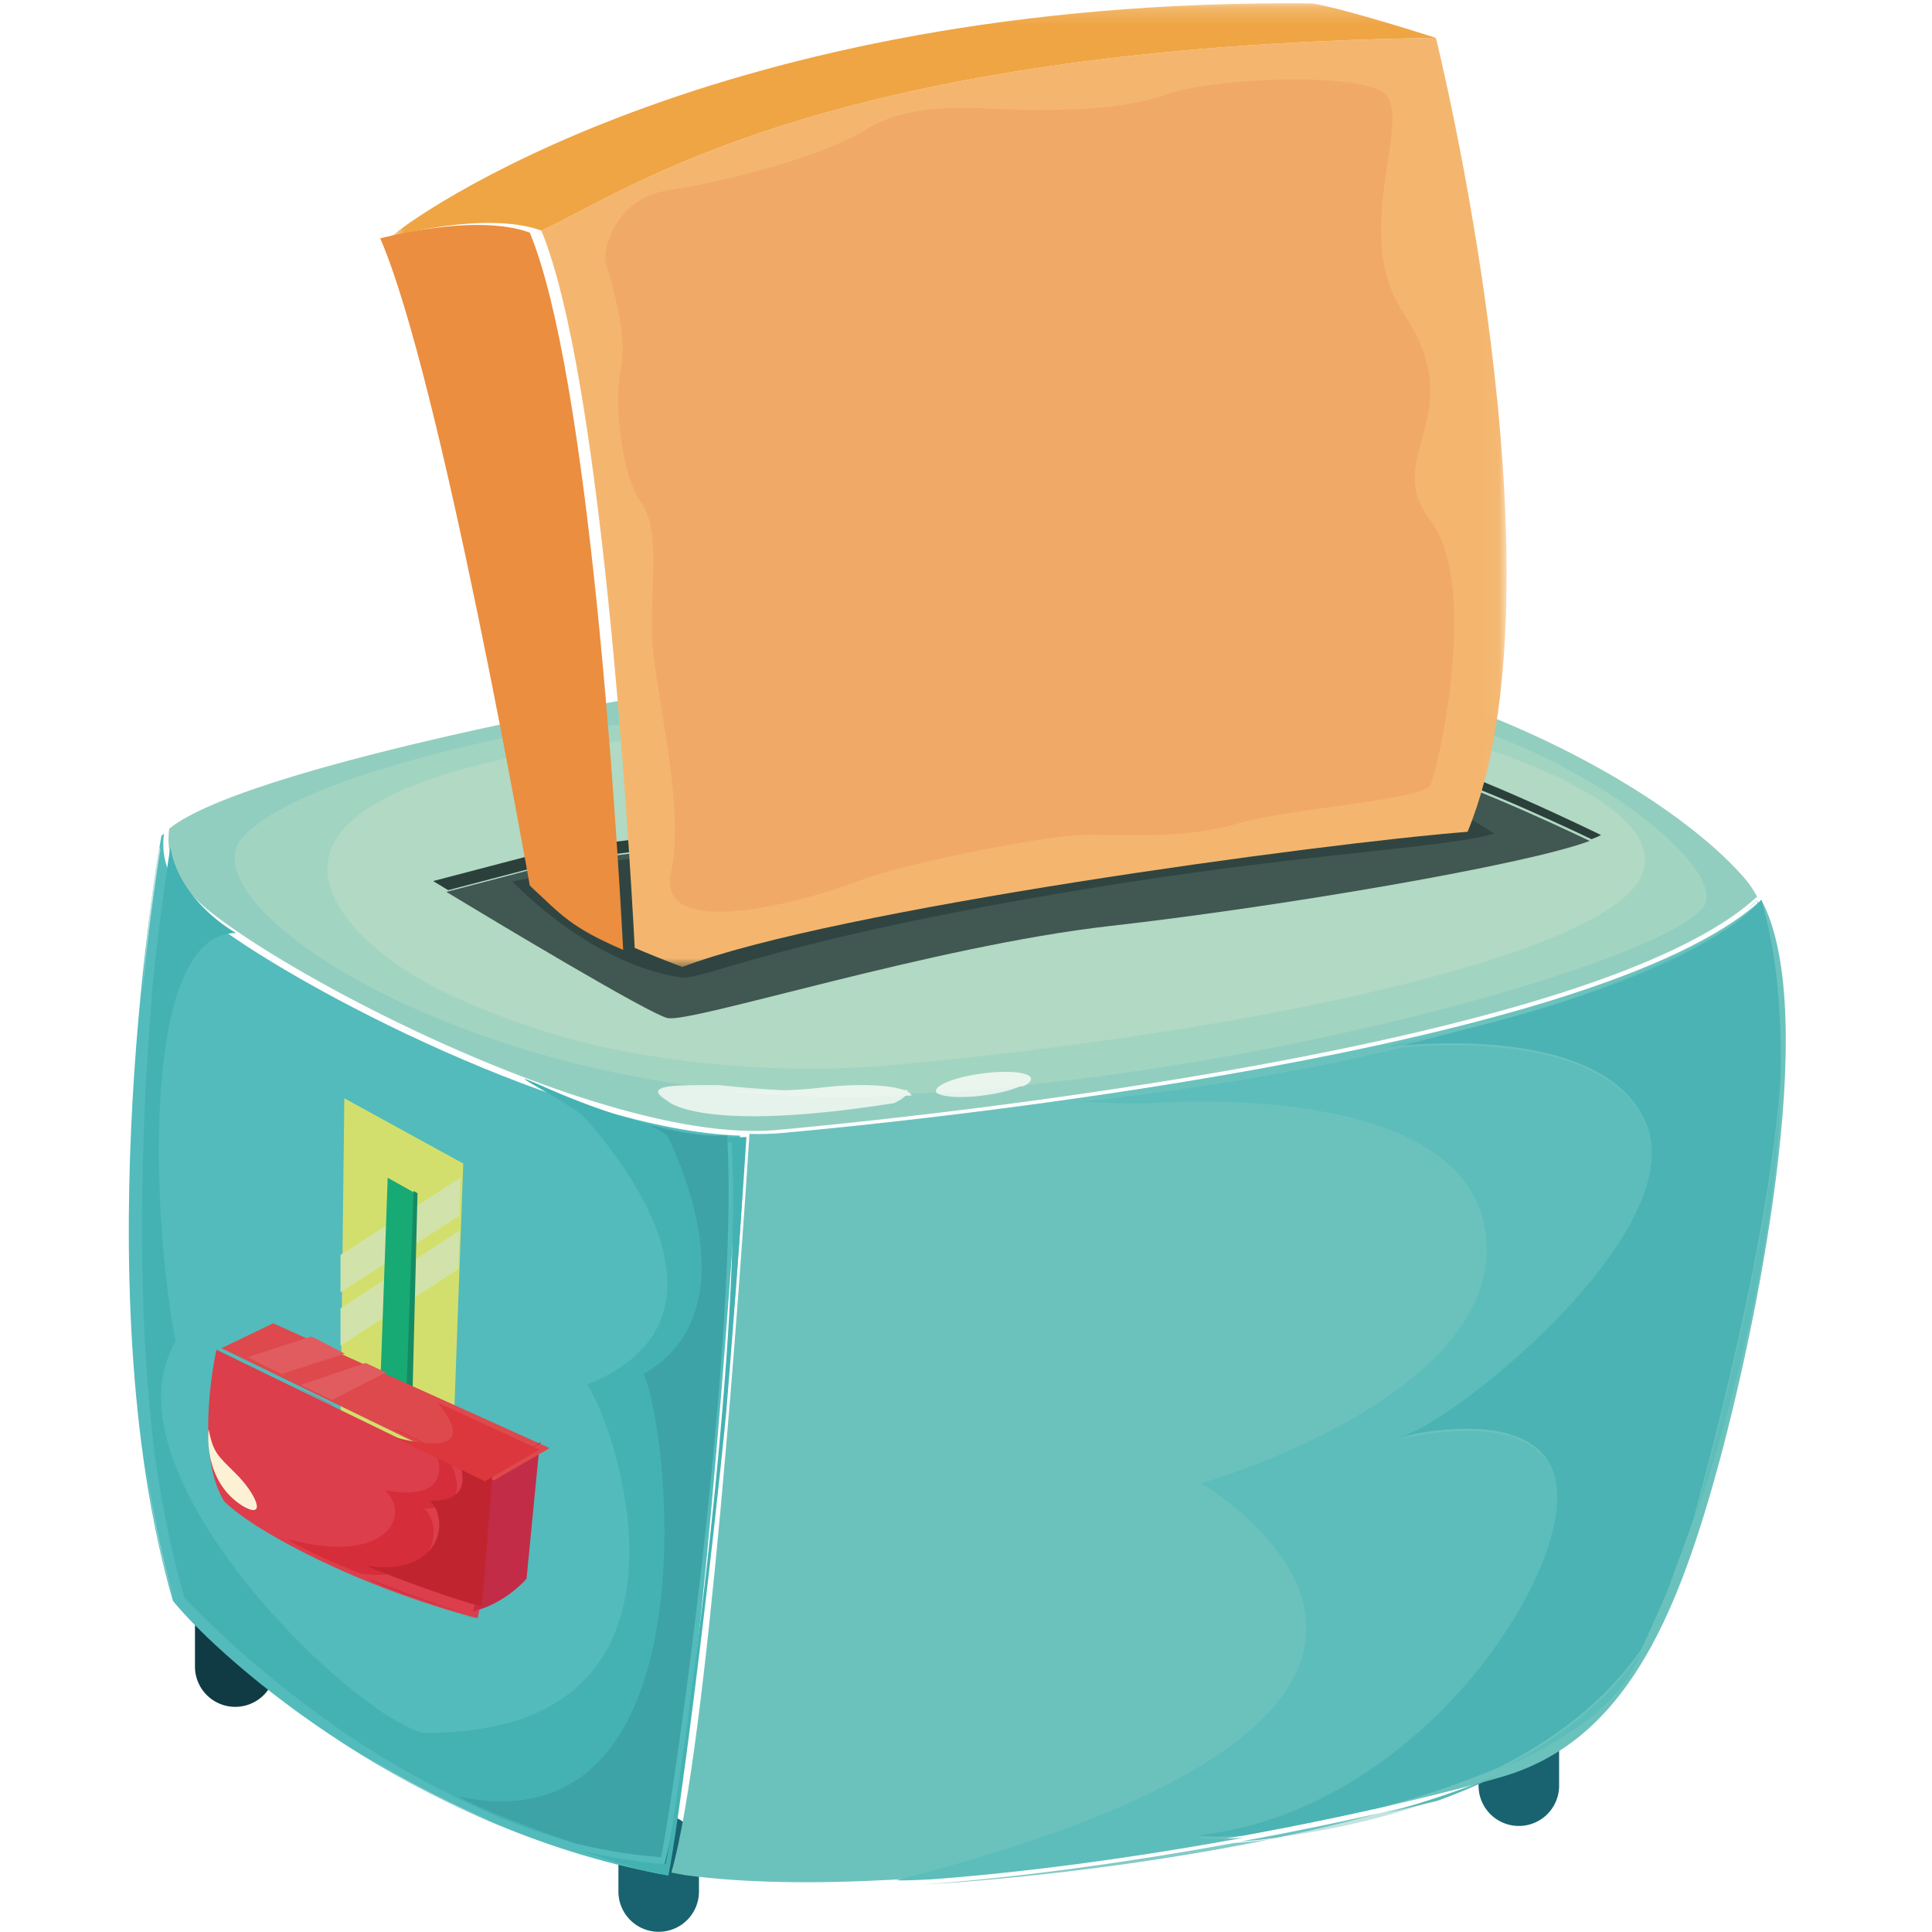 <svg width="120" height="120" viewBox="0 0 120 120" xmlns="http://www.w3.org/2000/svg" xmlns:xlink="http://www.w3.org/1999/xlink"><defs><path id="a" d="M.718.202h69.244v59.86H.718z"/></defs><g fill="none" fill-rule="evenodd"><path d="M96.84 110.911a2.501 2.501 0 0 1-5.004 0v-2.383a2.502 2.502 0 0 1 5.003 0v2.383m-53.425 6.575a2.5 2.5 0 1 1-5.003 0v-2.382a2.502 2.502 0 0 1 5.003 0v2.382" fill="#18636F"/><path d="M17.113 103.514a2.501 2.501 0 1 1-5.003 0v-2.383a2.502 2.502 0 0 1 5.003 0v2.383" fill="#103B44"/><path d="M13.03 56.606c6.074 4.824 25.191 14.472 35.197 13.58 8.486-.759 50.77-5.117 60.907-14.49a6.025 6.025 0 0 0-.698-1.055c-5.002-5.896-21.261-15.365-42.879-15.186-22.273 2.474-50.3 8.096-55.047 12.022-.216 1.58.313 3.378 2.52 5.13" fill="#92CEBF"/><path d="M109.397 55.89C99.259 65.263 56.976 69.621 48.49 70.38c-.614.053-1.26.067-1.938.047-.557 8.6-2.599 38.08-4.853 45.88.297.058.594.117.895.167 14.828 1.966 40.735-3.216 50.562-6.075 7.682-2.143 10.898-9.826 13.4-18.76 2.37-8.467 6.663-28.648 2.84-35.749" fill="#6BC2BD"/><path d="M12.705 56.91c-2.206-1.751-2.735-3.549-2.519-5.13-.052.043-.115.086-.16.128 0 0-5.003 27.692.715 47.525 3.155 3.857 14.91 14.07 30.37 16.985 2.255-7.8 4.297-37.28 4.854-45.881-10.36-.32-27.556-9.098-33.26-13.627" fill="#53BBBB"/><path d="M34.648 45.176s-15.603 2.62-19.534 6.789c-3.93 4.168 14.175 16.199 37.163 16.08 22.987-.12 53.36-8.815 53.718-12.15.356-3.334-11.196-11.314-21.201-12.149-10.006-.834-47.406 1.43-50.146 1.43" fill="#A2D4C2"/><path d="M32.02 46.992c-6.457 1.3-15.308 4.262-10.136 10.46 1.509 1.81 3.914 3.334 6.034 4.323 3.433 1.6 7.088 2.807 10.808 3.518 5.302 1.014 11.235 1.356 16.614.87 22.393-2.026 44.19-6.79 46.572-11.673 2.382-4.883-11.912-9.172-18.7-10.363-6.703-1.176-14.237-.212-20.97.163-8.49.473-17.027.884-25.468 1.934-1.06.133-2.797.373-4.754.768" fill="#B1D9C3"/><path d="M87.294 47.578c2.45.289 9.082 3.365 11.557 4.546.238-.09.44-.176.592-.257 0 0-9.469-4.646-12.506-5.003-3.038-.357-52.529 5.896-52.529 5.896l-7.504 1.965.933.565 6.93-1.815s49.49-6.254 52.527-5.897" fill="#2B3F3B"/><path d="M68.958 57.513c10.45-1.18 25.82-3.79 29.782-5.282-2.475-1.18-9.107-4.257-11.557-4.545-3.037-.358-52.527 5.896-52.527 5.896l-6.93 1.816c3.033 1.833 12.52 7.533 13.72 7.832 1.428.358 16.436-4.466 27.512-5.717" fill="#415751"/><path d="M38.386 53.446l-6.55 1.31s4.764 5.122 10.48 5.956c1.294.189 5.845-2.313 25.013-5.48 13.698-2.262 22.036-2.5 25.49-3.453 0 0-5.85-3.778-8.55-4.096-2.697-.318-45.883 5.763-45.883 5.763" fill="#304541"/><path fill="#D3DF6D" d="M21.15 88.229l.238-20.01 7.385 4.05-.715 19.771-6.907-3.811"/><g transform="translate(23.616)"><mask id="b" fill="#fff"><use xlink:href="#a"/></mask><path d="M65.572 2.353c-38.235.536-50.384 9.648-55.564 11.97 3.695 8.933 5.4 36.98 5.8 44.551.8.345 1.76.731 2.954 1.188 9.29-3.573 39.664-7.683 48.775-8.398 6.432-15.543-1.965-49.31-1.965-49.31" fill="#F4B66E" mask="url(#b)"/><path d="M10.008 14.324C15.188 12 27.337 2.889 65.572 2.354c0 0-5.54-1.788-7.683-2.145C20.548-.148 1.61 13.788.718 14.68c0 0 5.895-1.608 9.29-.357" fill="#EFA544" mask="url(#b)"/></g><path d="M23.616 14.806c3.75 8.576 9.29 40.2 9.29 40.2 2.01 1.865 2.526 2.58 5.8 3.993-.4-7.571-2.104-35.617-5.8-44.55-3.394-1.251-9.29.357-9.29.357" fill="#EB8E3F"/><path d="M80.447 4.932c-3.086 0-6.524.392-8.043.944-2.621.953-6.193.953-8.575.953-1.023 0-2.437-.131-3.967-.131-2.035 0-4.27.233-6.038 1.322-3.097 1.905-9.29 3.336-12.387 3.812-3.097.475-4.05 3.572-3.813 4.525 0 0 1.43 4.288.954 6.433-.477 2.144 0 6.67 1.19 8.338 1.191 1.667.714 4.288.714 7.861 0 3.573 2.145 10.72 1.192 15.245-.379 1.805 1.02 2.398 2.994 2.398 2.972 0 7.246-1.347 8.679-1.921 2.383-.953 11.435-2.859 14.293-2.859.954 0 1.934.027 2.94.027 2.013 0 4.129-.106 6.351-.74 3.335-.954 11.435-1.431 11.91-2.384.477-.952 3.097-12.387 0-16.436-3.096-4.05 2.62-6.432-1.667-12.864-3.478-5.214.952-12.626-1.43-13.817-1.001-.5-3.055-.706-5.297-.706" fill="#F1A967"/><path d="M43.676 67.397c-2.31 0-3.65.112-2.193 1 0 0 .937.936 5.319.936 2.062 0 4.888-.208 8.737-.817.671-.32.902-.595.812-.817-1.363.06-2.709.095-4.029.103h-.34c-2.489 0-4.92-.142-7.269-.4-.362-.002-.71-.005-1.037-.005" fill="#E5F3EC"/><path d="M53.5 67.397c-.765 0-1.606.05-2.454.153-1.41.172-3.011.205-4.508.205a178.358 178.358 0 0 1-1.552-.008c2.35.258 4.78.4 7.27.4h.34a104.31 104.31 0 0 0 4.028-.103c-.17-.415-1.464-.647-3.123-.647" fill="#EAF5EE"/><path d="M63.523 67.397a133.13 133.13 0 0 1-5.386.442c.186.192.764.299 1.538.299.432 0 .925-.034 1.446-.103 1.017-.136 1.897-.378 2.402-.638" fill="#E5F3EC"/><path d="M62.441 66.575c-.431 0-.924.033-1.445.103-1.631.218-2.908.711-2.858 1.103a.21.21 0 0 0 .063.118 133.13 133.13 0 0 0 5.386-.442c.306-.156.475-.317.454-.465-.035-.266-.677-.417-1.6-.417" fill="#EAF5EE"/><path d="M9.927 52.603c-.177.53-.684 4.058-1.105 9.125a146.94 146.94 0 0 1 1.132-8.936 6.547 6.547 0 0 1-.027-.19zm-.845 38.64c.406 2.932.972 5.703 1.74 8.17-.755-2.614-1.321-5.365-1.74-8.17zm13.684 17.877c2.378 1.49 5.017 2.902 7.838 4.038a60.341 60.341 0 0 1-7.838-4.038z" fill="#C3E4E1"/><path d="M10.585 52.603a146.94 146.94 0 0 0-1.132 8.936c-.66 7.93-1.106 19.634.26 29.516.419 2.804.985 5.555 1.74 8.169 1.273 1.371 5.714 5.806 11.944 9.707a60.341 60.341 0 0 0 7.838 4.037c1.62.651 3.3 1.211 5.024 1.642-3.108-1.074-6.415-2.378-7.12-2.88.928.192 1.792.283 2.596.283 12.67 0 10.52-22.514 8.838-26.546 7.148-4.11 1.431-14.83 1.431-14.83-.276-.207-.681-.428-1.13-.642a46.894 46.894 0 0 1-7.269-2.574c-.65-.283-.948-.403-1.005-.403-.194 0 2.403 1.361 3.508 2.19 0 0 11.791 12.15.357 16.795 1.956 2.845 8.159 21.62-9.927 21.62l-.257-.002c-4.467-1.073-20.19-16.26-15.366-24.298-1.43-7.147-2.322-25.371 3.752-25.371-1.222-.699-3.64-2.593-4.082-5.35" fill="#44B2B3"/><path d="M40.055 115.89c.55.143.992.235 1.277.258a45.58 45.58 0 0 1-1.277-.258" fill="#175B68"/><path d="M46.25 70.685a983.967 983.967 0 0 1-1.264 17.184c.649-6.506 1.153-12.779 1.264-17.184" fill="#5AB8B5"/><path d="M37.49 69.041c-.07 0 1.71.596 3.071 1.246 1.623.418 3.115.678 4.226.678.236 0 .455-.011.655-.035.743 12.911-3.395 41.63-4.11 44.845a31.546 31.546 0 0 1-5.387-.873c1.614.557 3.174 1.053 4.287 1.341.424.091.849.178 1.278.258.474-2.14 2.31-15.873 3.59-28.697a986.454 986.454 0 0 0 1.263-17.184c-.236.013-.473.02-.713.02-2.146 0-4.445-.514-7.177-1.318-.668-.196-.957-.28-.983-.28" fill="#44B2B3"/><path d="M40.283 69.863c.448.215.853.436 1.13.643 0 0 5.716 10.72-1.431 14.83 1.68 4.031 3.83 26.545-8.838 26.545-.805 0-1.668-.09-2.596-.283.704.503 4.01 1.807 7.12 2.88 1.753.438 3.554.742 5.386.872.715-3.215 4.853-31.933 4.11-44.844a5.53 5.53 0 0 1-.654.035c-1.112 0-2.603-.26-4.227-.678" fill="#3EA3A7"/><path d="M108.671 56.712c-2.015 1.645-8.048 4.8-18.48 7.596 10.908-2.675 16.064-5.404 18.48-7.596" fill="#5CBDBB"/><path d="M78.86 114.247c-.82.106-1.562.178-2.206.224-6.095 1.116-12.894 2.1-19.339 2.582 4.076-.223 12.863-1.021 21.546-2.806" fill="#83CAC8"/><path d="M90.258 64.932a34.8 34.8 0 0 0-3.236.15c-5.385 1.287-11.772 2.448-19.203 3.285-1.785 0 1.074.178 3.396.178 0 0 1.387-.123 3.447-.123 5.773 0 16.845.97 17.635 8.342C93.369 86.769 74.609 92.13 74.609 92.13s23.584 13.757-18.938 24.655c.075.005.186.01.334.01.394 0 1.044-.023 1.902-.07 6.445-.481 13.243-1.466 19.339-2.582a22.37 22.37 0 0 1-1.654.068c-.63 0-.983-.043-.983-.106 13.936-1.607 23.584-16.972 21.976-22.333-.695-2.316-3.157-2.897-5.456-2.897-1.16 0-2.278.148-3.107.296-.83.147-1.369.296-1.371.296 0 0 .196-.055.644-.196 3.393-1.072 17.687-12.686 15.007-19.296-1.74-4.29-7.92-5.043-12.044-5.043zm20.36 2.393c-.57 7.496-2.71 17.19-5.374 27.073 2.774-8.077 5.126-18.178 5.374-27.073zm-8.623 35.213c-2.234 3.254-5.423 5.63-8.84 7.355 4.046-1.74 7.163-3.883 8.432-6.507a48.9 48.9 0 0 0 .408-.848z" fill="#5CBDBB"/><path d="M109.113 55.89a8.903 8.903 0 0 1-.636.632c.302-.247.515-.459.636-.632zm0 0c.963 3.291 1.302 7.166 1.186 11.303.372-4.89.074-8.844-1.186-11.303zm-19.115 8.227c-1.23.302-2.536.603-3.916.902 0 0 .225-.03.62-.068 1.144-.273 2.242-.551 3.296-.834zm14.927 30.15c-1.052 3.064-2.165 5.835-3.25 8.14a17.698 17.698 0 0 0 2.452-5.228c.27-.97.537-1.944.798-2.912z" fill="#5AB8B5"/><path d="M89.2 111.78c-.994.247-2.06.5-3.188.755a98.452 98.452 0 0 1-6.505 1.555c2.67-.343 6.154-1.035 9.693-2.31" fill="#C3E4E1"/><path d="M93.28 110.137c-2.178.937-4.624 1.756-7.198 2.471 1.128-.255 2.194-.508 3.188-.754a35.865 35.865 0 0 0 4.01-1.717" fill="#5AB8B5"/><path d="M85.753 112.603a212.89 212.89 0 0 1-8.712 1.778 39.006 39.006 0 0 0 2.207-.224 98.452 98.452 0 0 0 6.505-1.554" fill="#6BC2C0"/><path d="M109.398 55.89c-.121.173-.333.385-.636.632-2.415 2.19-7.571 4.92-18.479 7.595-1.054.283-2.152.56-3.295.834a34.392 34.392 0 0 1 3.236-.151c4.123 0 10.305.753 12.044 5.043 2.68 6.611-11.613 18.225-15.007 19.296-.448.142-.644.196-.644.196.003 0 .541-.149 1.371-.296.83-.148 1.947-.296 3.107-.296 2.3 0 4.761.581 5.456 2.898 1.608 5.36-8.04 20.725-21.976 22.333 0 .063.354.106.983.106.431 0 .99-.02 1.654-.068 3.14-.575 6.092-1.185 8.712-1.78 2.574-.714 5.02-1.534 7.198-2.47 3.417-1.726 6.605-4.102 8.839-7.355 1.084-2.305 2.197-5.076 3.25-8.14 2.663-9.883 4.804-19.578 5.373-27.074.116-4.137-.222-8.012-1.186-11.303" fill="#4BB3B3"/><path fill="#D1E3AA" d="M21.15 77.946l7.445-4.795-.06 2.353-7.384 4.764v-2.322m-.001 3.317l7.386-4.825-.06 2.382-7.325 4.766v-2.323"/><path fill="#17AA74" d="M23.736 86.778l.011-.324-.13-.153.119.477m1.566-.376l-.119-.477.13.153.429-11.993-1.661-.934-.465 13.016 2.013 2.349.051-2.01-.366-.428-.012.324"/><path fill="#17AA74" d="M25.38 86.778l.011-.324-.13-.153.118.477"/><path fill="#158B64" d="M25.688 73.973l-.428 11.992.367.428.306-12.283-.245-.137"/><path d="M13.446 83.836s-1.43 6.313.476 9.41c1.907 1.905 8.458 5.36 15.724 7.266.358-.715.714-8.458.714-8.458l-16.914-8.218" fill="#DC3E4B"/><path d="M29.37 100.086c2.023-.477 3.334-2.025 3.334-2.025l.826-8.472-3.446 2.04s-.357 7.743-.714 8.457" fill="#C32C47"/><path fill="#DE494D" d="M16.97 82.192l-3.217 1.547 16.915 8.219 3.4-1.972.053-.053-17.151-7.741"/><path fill="#6ABDBB" d="M19.528 83.014l-.021.007.258.118-.237-.125"/><path fill="#DF535D" d="M16.22 84.658l1.422.753.078-.024-1.5-.73"/><path fill="#E15C5F" d="M19.336 83.014l-3.939 1.274.601.318 1.5.729 3.914-1.256-1.818-.948-.258-.117"/><path fill="#D9D677" d="M22.804 84.658l-.01.003.29.13-.28-.133"/><path fill="#DF535D" d="M18.701 86.301l-.016.006 1.904.954.043-.022-1.93-.938"/><path fill="#E15C5F" d="M22.708 84.658l-4.023 1.36 1.93.938 3.353-1.707-.97-.462-.29-.13"/><path d="M27.153 90.411s.87 2.291-1.889 2.291c-.387 0-.845-.045-1.386-.147 1.342 1.103.754 3.517-2.847 3.517-.874 0-1.924-.143-3.168-.48.736.533 2.617 1.38 4.682 2.207a1.477 1.477 0 0 1-.096-.063c.383.053.738.079 1.067.079 3.744 0 3.954-3.198 2.804-4.129a4.1 4.1 0 0 0 .19.004c3.022 0 1.477-2.802 1.477-2.802l.314.123a21.529 21.529 0 0 1-1.148-.6zm3.098 1.368s-.537 7.744-.714 8.458c.162-.367.435-3.765.592-6.165.076-1.304.122-2.293.122-2.293z" fill="#D62D3A"/><path d="M30.313 92.055s-.046.989-.121 2.292c.073-1.112.121-2.01.121-2.292" fill="#B82537"/><path d="M28.548 99.452c.265.08.506.15.72.209a18.564 18.564 0 0 1-.354-.105l-.366-.104" fill="#4A6072"/><path d="M28.55 91.233c.752.371 1.64.776 1.902.776.02 0 .036-.003.049-.008l-1.95-.768zm-5.755 6.788c.824.494 3.814 1.515 5.704 2.082l.366.104c-1.45-.438-3.865-1.302-6.07-2.186z" fill="#CC2A39"/><path d="M28.548 100.274c.127.039.243.072.354.104.228.063.42.113.567.147a47.387 47.387 0 0 1-.921-.251" fill="#3A3143"/><path d="M28.333 90.411s1.544 2.802-1.478 2.802c-.062 0-.124 0-.19-.003 1.15.93.94 4.128-2.804 4.128-.328 0-.683-.025-1.066-.079.027.02.059.041.095.063 2.205.885 4.62 1.749 6.07 2.187.305.087.614.17.922.251.177-.714.714-8.457.714-8.457a.139.139 0 0 1-.05.007c-.261 0-1.149-.404-1.9-.776l-.313-.123" fill="#C0252F"/><path d="M24.438 88.767l6.017 2.857-5.676-2.758c-.21-.058-.34-.099-.34-.099" fill="#DA313B"/><path d="M33.581 89.589l-3.39 1.965 3.425-1.95s-.013-.004-.035-.015" fill="#BB2537"/><path d="M27.196 87.123c1.637 2.025.863 2.531-.321 2.531-.847 0-1.905-.259-2.437-.407l5.677 2.758 3.39-1.965c-.399-.184-4.222-1.958-6.31-2.917" fill="#DB373C"/><path d="M12.956 88.767s-.417 3.275 2.204 4.823c1.43.774.715-.833-.476-2.024-1.192-1.192-1.43-1.311-1.728-2.799" fill="#FCF1D5"/></g></svg>